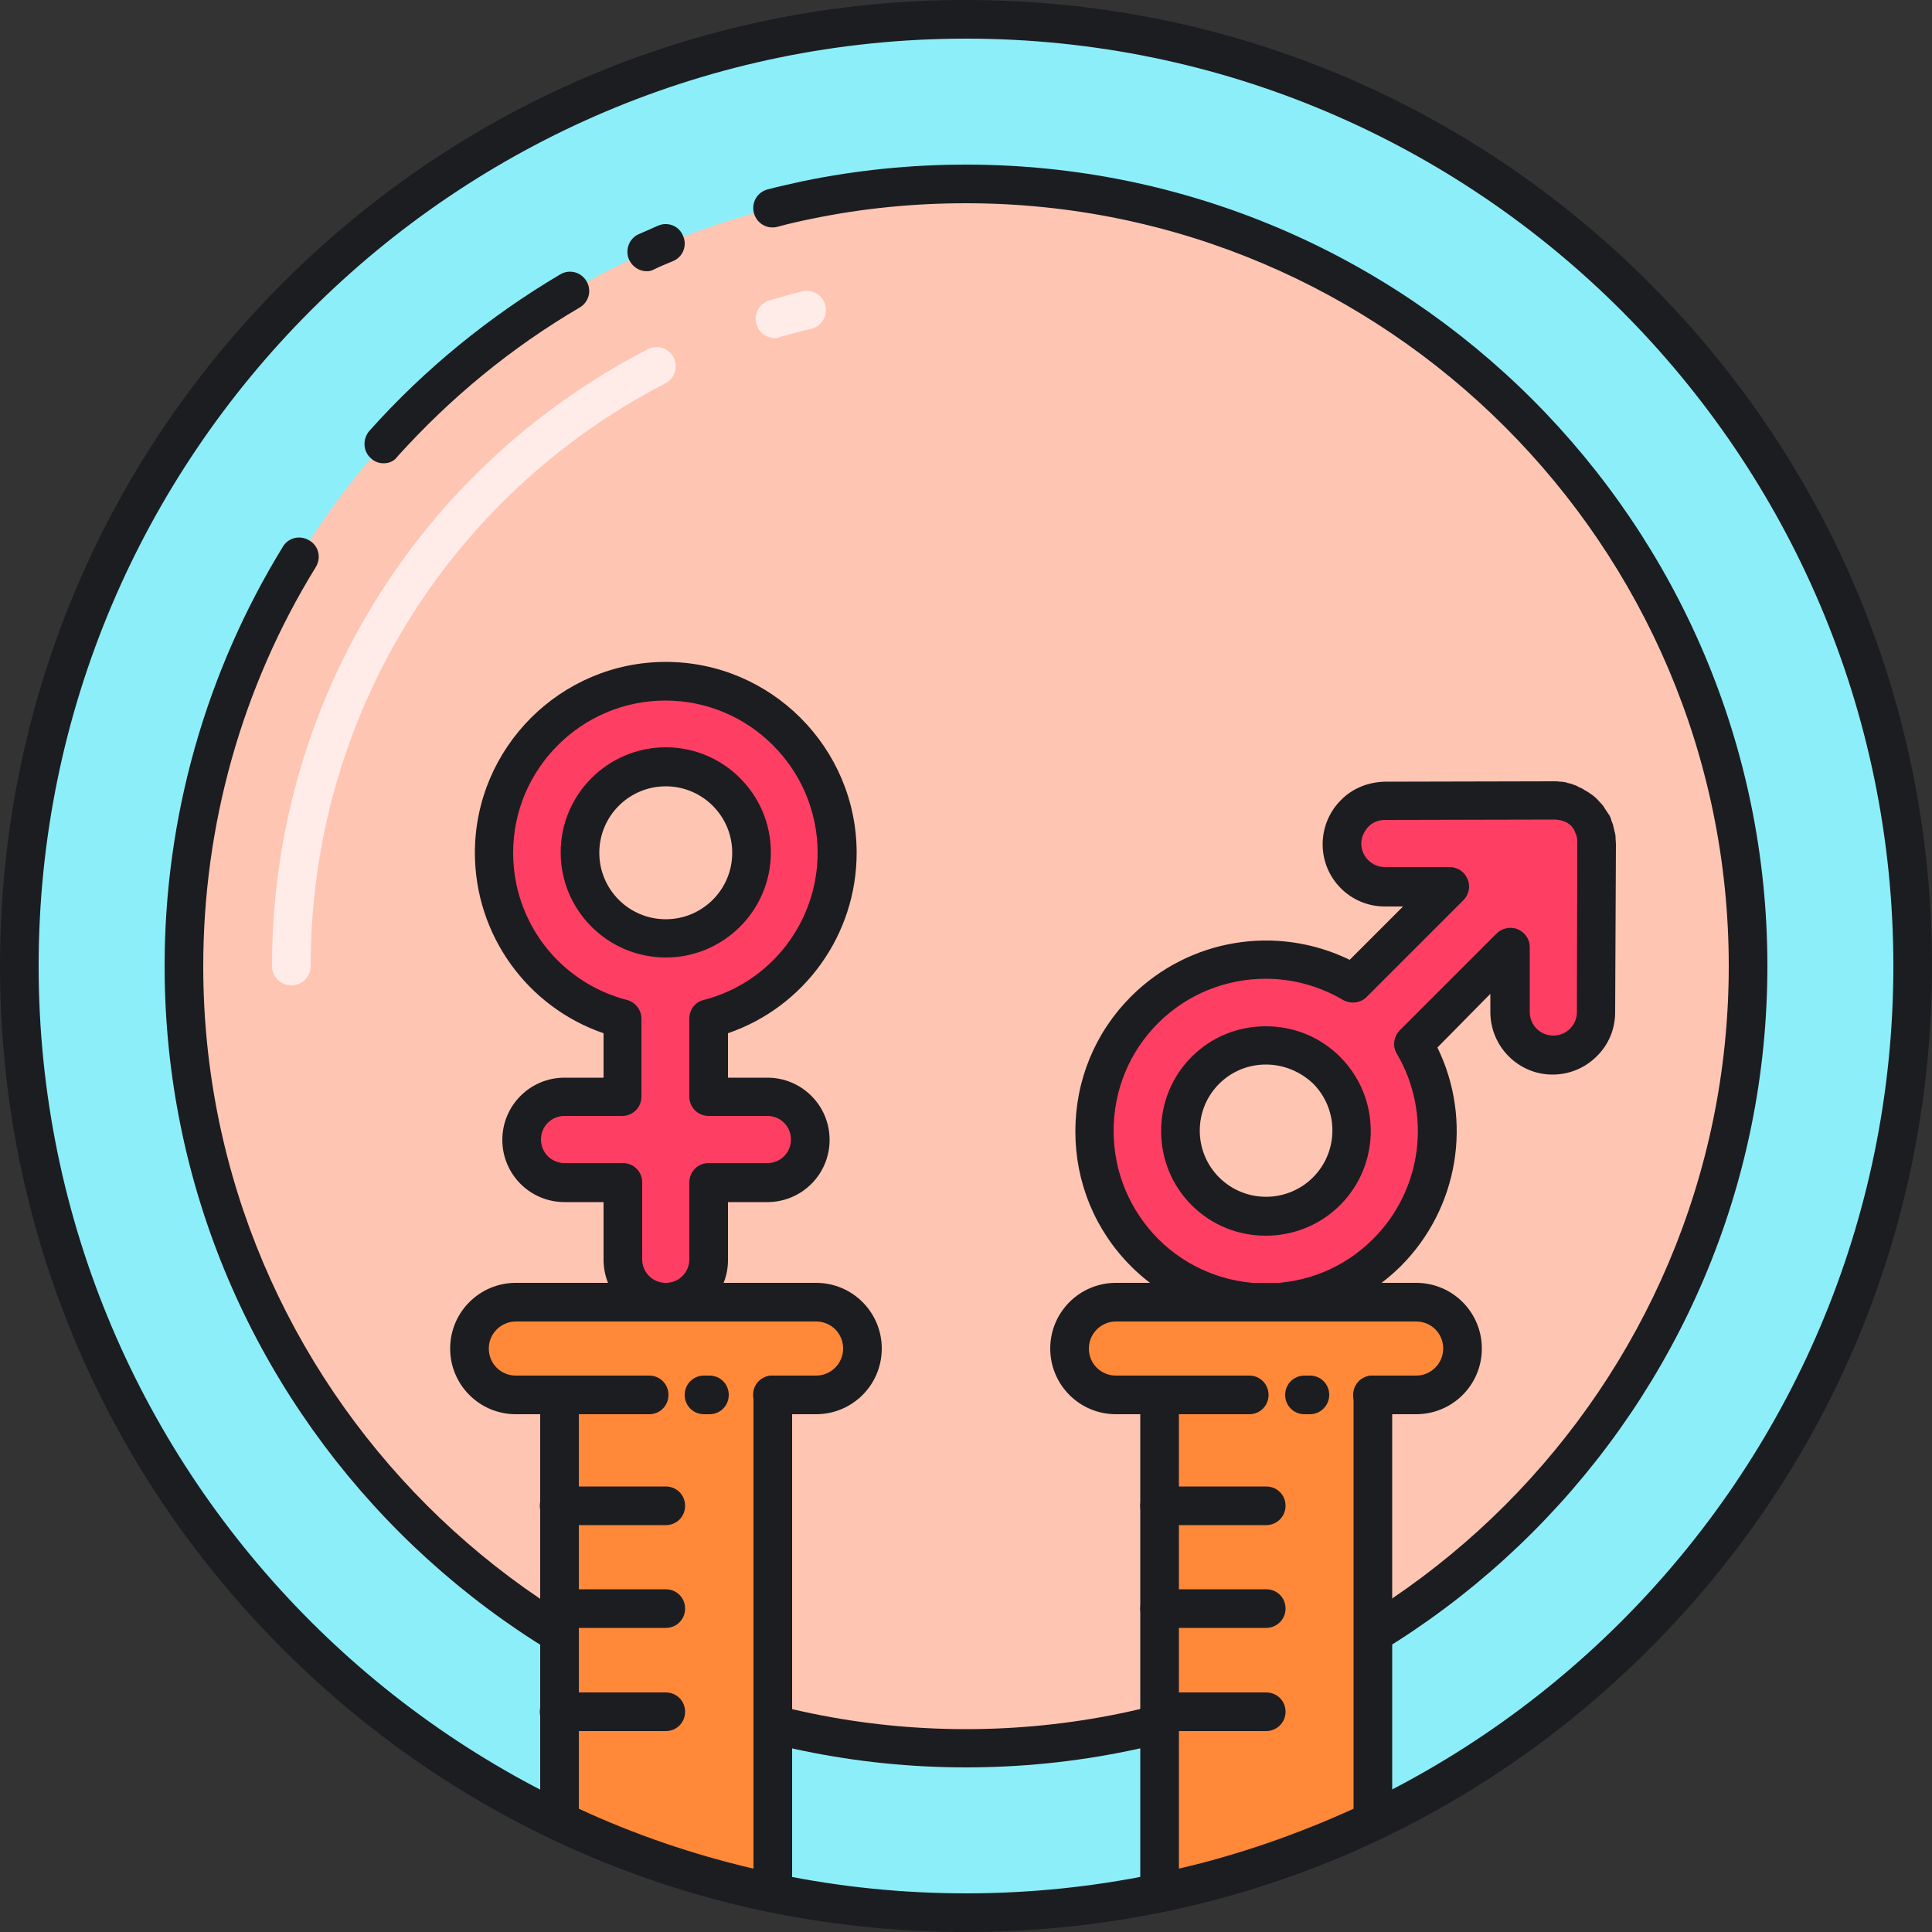 <svg xmlns="http://www.w3.org/2000/svg" viewBox="0 0 1024 1024" version="1.1"><rect x="0" y="0" width="1024" height="1024" fill="#333333" stroke="none"/><path d="M512 512m-501.76 0a501.76 501.76 0 1 0 1003.52 0 501.76 501.76 0 1 0-1003.52 0Z" fill="#8CEEF9" p-id="10654"></path><path d="M512 1024c-136.806 0-265.421-53.248-362.086-149.914C53.248 777.421 0 648.806 0 512S53.248 246.579 149.914 149.914C246.579 53.248 375.194 0 512 0s265.421 53.248 362.086 149.914C970.752 246.579 1024 375.194 1024 512s-53.248 265.421-149.914 362.086C777.421 970.752 648.806 1024 512 1024z m0-1003.52C241.05 20.48 20.48 241.05 20.48 512s220.57 491.52 491.52 491.52 491.52-220.57 491.52-491.52S782.95 20.48 512 20.48z" fill="#1C1D21" p-id="10655"></path><path d="M512 512m-414.515 0a414.515 414.515 0 1 0 829.03 0 414.515 414.515 0 1 0-829.03 0Z" fill="#FFC5B3" p-id="10656"></path><path d="M410.829 179.2c-4.506 0-8.602-2.867-9.83-7.373-1.638-5.325 1.434-11.059 6.963-12.698 5.734-1.638 11.469-3.277 17.203-4.71 5.53-1.229 11.059 2.048 12.288 7.578 1.229 5.53-2.048 11.059-7.578 12.288-5.53 1.229-11.059 2.867-16.384 4.301-0.614 0.41-1.638 0.614-2.662 0.614zM154.419 522.24c-5.734 0-10.24-4.506-10.24-10.24 0-138.035 76.186-263.373 199.066-326.861 5.12-2.662 11.264-0.614 13.722 4.301 2.662 5.12 0.614 11.264-4.301 13.722-115.917 60.006-188.006 178.176-188.006 308.634 0 5.939-4.506 10.445-10.24 10.445z" fill="#FFECE9" p-id="10657"></path><path d="M342.835 143.77c-3.891 0-7.578-2.253-9.421-6.144-2.253-5.12 0-11.264 5.12-13.517 3.482-1.434 6.963-3.072 10.24-4.506 5.325-2.253 11.264 0.205 13.312 5.53 2.253 5.12-0.205 11.264-5.53 13.312-3.277 1.434-6.554 2.662-9.83 4.301-1.024 0.614-2.458 1.024-3.891 1.024zM203.366 245.555c-2.458 0-4.915-0.819-6.758-2.662-4.301-3.686-4.506-10.24-0.819-14.541 29.286-32.768 63.488-60.621 101.171-82.944 4.915-2.867 11.059-1.229 13.926 3.686 2.867 4.915 1.229 11.059-3.686 13.926-36.045 21.094-68.403 47.718-96.461 78.848-1.843 2.662-4.71 3.686-7.373 3.686z" fill="#1C1D21" p-id="10658"></path><path d="M512 936.755c-234.291 0-424.755-190.464-424.755-424.755 0-78.643 21.709-155.443 62.669-222.208 2.867-4.915 9.216-6.349 14.131-3.277 4.915 2.867 6.349 9.216 3.277 14.131-39.117 63.488-59.597 136.602-59.597 211.558 0 222.822 181.453 404.275 404.275 404.275S916.275 734.822 916.275 512 734.822 107.725 512 107.725c-27.443 0-54.886 2.662-81.51 8.192-6.144 1.229-12.493 2.662-18.432 4.301-5.53 1.434-11.059-1.843-12.493-7.373-1.434-5.53 1.843-11.059 7.373-12.493 6.349-1.638 12.902-3.072 19.456-4.506 28.058-5.734 56.73-8.602 85.606-8.602 234.291 0 424.755 190.464 424.755 424.755s-190.464 424.755-424.755 424.755z" fill="#1C1D21" p-id="10659"></path><path d="M406.733 581.222h-31.13v-41.37c39.117-10.035 68.198-45.67 68.198-88.064 0-50.176-40.755-90.931-90.931-90.931s-90.931 40.755-90.931 90.931c0 42.189 29.082 77.824 68.198 88.064v41.37H299.008c-12.493 0-22.733 10.24-22.733 22.733s10.24 22.733 22.733 22.733h31.13v40.755c0 12.493 10.24 22.733 22.733 22.733s22.733-10.24 22.733-22.733V626.688h31.13c12.493 0 22.733-10.24 22.733-22.733s-10.24-22.733-22.733-22.733z m-99.123-129.229c0-24.986 20.275-45.466 45.466-45.466 24.986 0 45.466 20.275 45.466 45.466 0 24.986-20.275 45.466-45.466 45.466-25.19-0.205-45.466-20.48-45.466-45.466zM733.798 470.016h34.406l-51.2 51.2c-34.816-20.48-80.486-15.77-110.387 14.131-35.43 35.43-35.43 93.184 0 128.614 35.43 35.43 93.184 35.43 128.614 0 29.901-29.901 34.611-75.571 14.131-110.387l51.2-51.2v34.406c0 12.493 10.24 22.733 22.733 22.733s22.733-10.24 22.733-22.733l0.205-89.498c0-0.819 0-1.434-0.205-2.253v-0.205c0-0.614-0.205-1.229-0.205-2.048v-0.205c-0.205-0.614-0.205-1.229-0.41-1.843v-0.205c-0.205-0.614-0.41-1.229-0.614-2.048-0.205-0.614-0.614-1.434-1.024-2.048-0.41-0.614-0.614-1.229-1.024-1.843 0-0.205-0.205-0.205-0.205-0.41-0.41-0.41-0.614-1.024-1.024-1.434-0.41-0.614-1.024-1.229-1.434-1.638s-1.024-1.024-1.638-1.434c-0.41-0.41-1.024-0.819-1.434-1.024-0.205 0-0.205-0.205-0.41-0.205-0.614-0.41-1.229-0.819-1.843-1.024-0.614-0.41-1.229-0.614-2.048-1.024-0.614-0.205-1.229-0.41-2.048-0.614h-0.205c-0.614-0.205-1.229-0.41-1.843-0.41h-0.205c-0.614-0.205-1.229-0.205-2.048-0.205h-0.205c-0.819 0-1.434-0.205-2.253-0.205l-89.498 0.205c-12.493 0-22.733 10.24-22.733 22.733-0.614 11.878 9.626 22.118 22.118 22.118z m-30.925 161.382c-17.613 17.613-46.49 17.613-64.102 0-17.613-17.613-17.613-46.49 0-64.102 17.613-17.613 46.49-17.613 64.102 0s17.818 46.49 0 64.102z" fill="#FF3E63" p-id="10660"></path><path d="M352.87 700.621c-18.227 0-32.973-14.746-32.973-32.973v-30.515h-20.685c-18.227 0-32.973-14.746-32.973-32.973s14.746-32.973 32.973-32.973h20.685v-23.552c-40.55-13.926-68.198-52.224-68.198-95.642 0-55.706 45.466-101.171 101.171-101.171s101.171 45.466 101.171 101.171c0 43.418-27.648 81.715-68.198 95.642v23.552h20.89c18.227 0 32.973 14.746 32.973 32.973s-14.746 32.973-32.973 32.973h-20.89V667.648c0.205 18.022-14.746 32.973-32.973 32.973z m-53.658-109.158c-6.963 0-12.493 5.53-12.493 12.493s5.53 12.493 12.493 12.493h30.925c5.734 0 10.24 4.506 10.24 10.24v40.755c0 6.963 5.53 12.493 12.493 12.493s12.493-5.53 12.493-12.493V626.688c0-5.734 4.506-10.24 10.24-10.24h31.13c6.963 0 12.493-5.53 12.493-12.493s-5.53-12.493-12.493-12.493h-31.13c-5.734 0-10.24-4.506-10.24-10.24v-41.37c0-4.71 3.072-8.806 7.578-9.83 35.635-9.216 60.416-41.37 60.416-78.029 0-44.442-36.25-80.691-80.691-80.691s-80.691 36.25-80.691 80.691c0 36.864 24.781 68.813 60.416 78.029 4.506 1.229 7.578 5.325 7.578 9.83v41.37c0 5.734-4.506 10.24-10.24 10.24h-30.515z m53.658-83.968c-30.72 0-55.706-24.986-55.706-55.706s24.986-55.706 55.706-55.706 55.706 24.986 55.706 55.706-24.986 55.706-55.706 55.706z m0-90.726c-19.456 0-35.226 15.77-35.226 35.226s15.77 35.226 35.226 35.226 35.226-15.77 35.226-35.226-15.77-35.226-35.226-35.226zM670.925 700.621c-25.805 0-51.814-9.83-71.475-29.491-19.046-19.046-29.491-44.442-29.491-71.475s10.445-52.429 29.491-71.475c30.72-30.72 77.21-38.298 115.917-19.456l28.262-28.262h-9.626c-18.227 0-32.973-14.746-32.973-32.973 0-8.806 3.482-17.203 9.626-23.347 6.144-6.349 14.541-9.626 23.347-9.83l89.498-0.205h0.205c1.024 0 2.048 0 3.072 0.205h0.614c0.819 0 1.843 0.205 2.662 0.41 0.205 0 0.41 0 0.614 0.205l2.458 0.614c0.205 0 0.205 0 0.41 0.205 0.819 0.205 1.843 0.614 2.662 1.024 0 0 0.205 0 0.205 0.205 1.024 0.41 1.843 0.819 2.662 1.229 0 0 0.205 0 0.205 0.205 0.819 0.41 1.638 1.024 2.458 1.434 0.205 0.205 0.41 0.205 0.614 0.41 0.614 0.41 1.434 1.024 2.048 1.434 0.819 0.614 1.638 1.434 2.458 2.253 0.819 0.819 1.434 1.638 2.253 2.458 0.614 0.614 1.024 1.229 1.434 2.048 0.205 0.205 0.205 0.41 0.41 0.614 0.614 0.819 1.024 1.638 1.638 2.458 0 0 0 0.205 0.205 0.205 0.41 0.819 1.024 1.843 1.229 2.867v0.205c0.41 0.819 0.614 1.638 1.024 2.662v0.205c0.205 1.024 0.41 1.843 0.614 2.662 0 0.205 0 0.41 0.205 0.614 0.205 1.024 0.41 1.843 0.41 2.662v0.614c0 1.024 0.205 2.048 0.205 3.072v0.205L856.064 536.576c0 8.806-3.482 17.203-9.83 23.347-6.144 6.144-14.541 9.626-23.347 9.626-18.227 0-32.973-14.95-32.973-33.178v-9.626L761.856 555.213c18.842 38.502 11.264 85.197-19.456 115.917-19.661 19.456-45.67 29.491-71.475 29.491z m0-181.862c-20.89 0-41.574 7.987-57.139 23.552-15.155 15.155-23.552 35.43-23.552 57.139 0 21.504 8.397 41.779 23.552 57.139 31.539 31.539 82.739 31.539 114.074 0 26.01-26.01 31.13-66.355 12.493-98.099-2.458-4.096-1.638-9.216 1.638-12.493l51.2-51.2c2.867-2.867 7.373-3.891 11.264-2.253 3.891 1.638 6.349 5.325 6.349 9.421v34.406c0 6.963 5.53 12.493 12.493 12.493 6.963 0 12.493-5.53 12.493-12.493l0.205-89.498v-0.205-1.024-0.41c0-0.205 0-0.614-0.205-0.819v-0.41c0-0.41-0.205-0.614-0.205-0.819v-0.41c0-0.205-0.205-0.614-0.41-0.819-0.205-0.41-0.205-0.614-0.41-1.024v-0.205c-0.205-0.205-0.41-0.614-0.41-0.819 0-0.205-0.205-0.205-0.205-0.41-0.205-0.205-0.41-0.614-0.614-0.819-0.205-0.41-0.614-0.614-0.819-1.024-0.205-0.205-0.614-0.614-1.024-0.819-0.205-0.205-0.614-0.41-0.819-0.614 0 0-0.205-0.205-0.41-0.205-0.205-0.205-0.614-0.41-0.819-0.41h-0.205c-0.41-0.205-0.614-0.41-1.024-0.41-0.41-0.205-0.614-0.205-1.024-0.41h-0.205c-0.205 0-0.614-0.205-0.819-0.205h-0.41c-0.205 0-0.614 0-0.819-0.205h-1.434-0.205l-89.498 0.205c-3.277 0-6.554 1.229-8.806 3.686s-3.686 5.53-3.686 8.806c0 6.963 5.734 12.493 12.493 12.493h34.406c4.096 0 7.782 2.458 9.421 6.349 1.638 3.891 0.819 8.192-2.253 11.264l-51.2 51.2c-3.277 3.277-8.397 3.891-12.493 1.638-12.902-7.578-27.034-11.264-40.96-11.264z m155.853-104.653z m-155.853 240.845c-14.336 0-28.467-5.325-39.322-16.179-10.445-10.445-16.179-24.371-16.179-39.322s5.734-28.877 16.179-39.322 24.371-16.179 39.322-16.179 28.877 5.734 39.322 16.179c21.709 21.709 21.709 56.934 0 78.643-10.854 10.854-25.19 16.179-39.322 16.179z m0-90.726c-9.421 0-18.227 3.686-24.781 10.24-6.554 6.554-10.24 15.36-10.24 24.781s3.686 18.227 10.24 24.781c13.722 13.722 36.045 13.722 49.766 0s13.722-36.045 0-49.766c-6.758-6.349-15.565-10.035-24.986-10.035z m31.949 67.174z" fill="#1C1D21" p-id="10661"></path><path d="M432.538 739.328h-159.13c-13.517 0-24.576-11.059-24.576-24.576s11.059-24.576 24.576-24.576h159.13c13.517 0 24.576 11.059 24.576 24.576s-11.059 24.576-24.576 24.576zM296.346 965.222c35.635 16.998 73.523 29.901 113.05 38.093V739.328h-113.05v225.894zM750.592 739.328h-159.13c-13.517 0-24.576-11.059-24.576-24.576s11.059-24.576 24.576-24.576h159.13c13.517 0 24.576 11.059 24.576 24.576s-11.059 24.576-24.576 24.576zM614.605 1003.315c39.526-8.192 77.414-21.094 113.05-38.093V739.328h-113.05v263.987z" fill="#FF8939" p-id="10662"></path><path d="M432.538 749.568h-23.142c-5.734 0-10.24-4.506-10.24-10.24s4.506-10.24 10.24-10.24h23.142c7.782 0 14.336-6.349 14.336-14.336s-6.349-14.336-14.336-14.336h-159.13c-7.782 0-14.336 6.349-14.336 14.336s6.349 14.336 14.336 14.336H344.064c5.734 0 10.24 4.506 10.24 10.24s-4.506 10.24-10.24 10.24h-70.656c-19.251 0-34.816-15.565-34.816-34.816s15.565-34.816 34.816-34.816h159.13c19.251 0 34.816 15.565 34.816 34.816s-15.565 34.816-34.816 34.816z" fill="#1C1D21" p-id="10663"></path><path d="M409.395 1013.555c-0.614 0-1.434 0-2.048-0.205-39.731-8.192-78.643-21.299-115.302-38.912-3.482-1.638-5.734-5.325-5.734-9.216V739.328c0-5.734 4.506-10.24 10.24-10.24s10.24 4.506 10.24 10.24v219.341c29.696 13.722 60.826 24.371 92.57 31.744V739.328c0-5.734 4.506-10.24 10.24-10.24s10.24 4.506 10.24 10.24v263.987c0 3.072-1.434 5.939-3.686 7.987-2.048 1.434-4.301 2.253-6.758 2.253zM614.605 1013.555c-2.253 0-4.71-0.819-6.554-2.253-2.458-1.843-3.686-4.915-3.686-7.987V739.328c0-5.734 4.506-10.24 10.24-10.24s10.24 4.506 10.24 10.24v251.085c31.744-7.373 62.874-18.227 92.57-31.744V739.328c0-5.734 4.506-10.24 10.24-10.24s10.24 4.506 10.24 10.24v225.894c0 3.891-2.253 7.578-5.734 9.216-36.659 17.613-75.571 30.515-115.302 38.912-1.024 0-1.638 0.205-2.253 0.205z" fill="#1C1D21" p-id="10664"></path><path d="M376.013 749.568h-2.867c-5.734 0-10.24-4.506-10.24-10.24s4.506-10.24 10.24-10.24h2.867c5.734 0 10.24 4.506 10.24 10.24s-4.506 10.24-10.24 10.24zM750.592 749.568h-23.142c-5.734 0-10.24-4.506-10.24-10.24s4.506-10.24 10.24-10.24h23.142c7.782 0 14.336-6.349 14.336-14.336s-6.349-14.336-14.336-14.336h-159.13c-7.782 0-14.336 6.349-14.336 14.336s6.349 14.336 14.336 14.336h70.656c5.734 0 10.24 4.506 10.24 10.24s-4.506 10.24-10.24 10.24h-70.656c-19.251 0-34.816-15.565-34.816-34.816s15.565-34.816 34.816-34.816h159.13c19.251 0 34.816 15.565 34.816 34.816s-15.565 34.816-34.816 34.816z" fill="#1C1D21" p-id="10665"></path><path d="M694.272 749.568h-2.867c-5.734 0-10.24-4.506-10.24-10.24s4.506-10.24 10.24-10.24h2.867c5.734 0 10.24 4.506 10.24 10.24s-4.71 10.24-10.24 10.24zM352.87 808.346h-56.525c-5.734 0-10.24-4.506-10.24-10.24s4.506-10.24 10.24-10.24h56.525c5.734 0 10.24 4.506 10.24 10.24s-4.506 10.24-10.24 10.24zM352.87 862.822h-56.525c-5.734 0-10.24-4.506-10.24-10.24s4.506-10.24 10.24-10.24h56.525c5.734 0 10.24 4.506 10.24 10.24s-4.506 10.24-10.24 10.24zM352.87 917.504h-56.525c-5.734 0-10.24-4.506-10.24-10.24s4.506-10.24 10.24-10.24h56.525c5.734 0 10.24 4.506 10.24 10.24s-4.506 10.24-10.24 10.24zM671.13 808.346h-56.525c-5.734 0-10.24-4.506-10.24-10.24s4.506-10.24 10.24-10.24h56.525c5.734 0 10.24 4.506 10.24 10.24s-4.71 10.24-10.24 10.24zM671.13 862.822h-56.525c-5.734 0-10.24-4.506-10.24-10.24s4.506-10.24 10.24-10.24h56.525c5.734 0 10.24 4.506 10.24 10.24s-4.71 10.24-10.24 10.24zM671.13 917.504h-56.525c-5.734 0-10.24-4.506-10.24-10.24s4.506-10.24 10.24-10.24h56.525c5.734 0 10.24 4.506 10.24 10.24s-4.71 10.24-10.24 10.24z" fill="#1C1D21" p-id="10666"></path></svg>